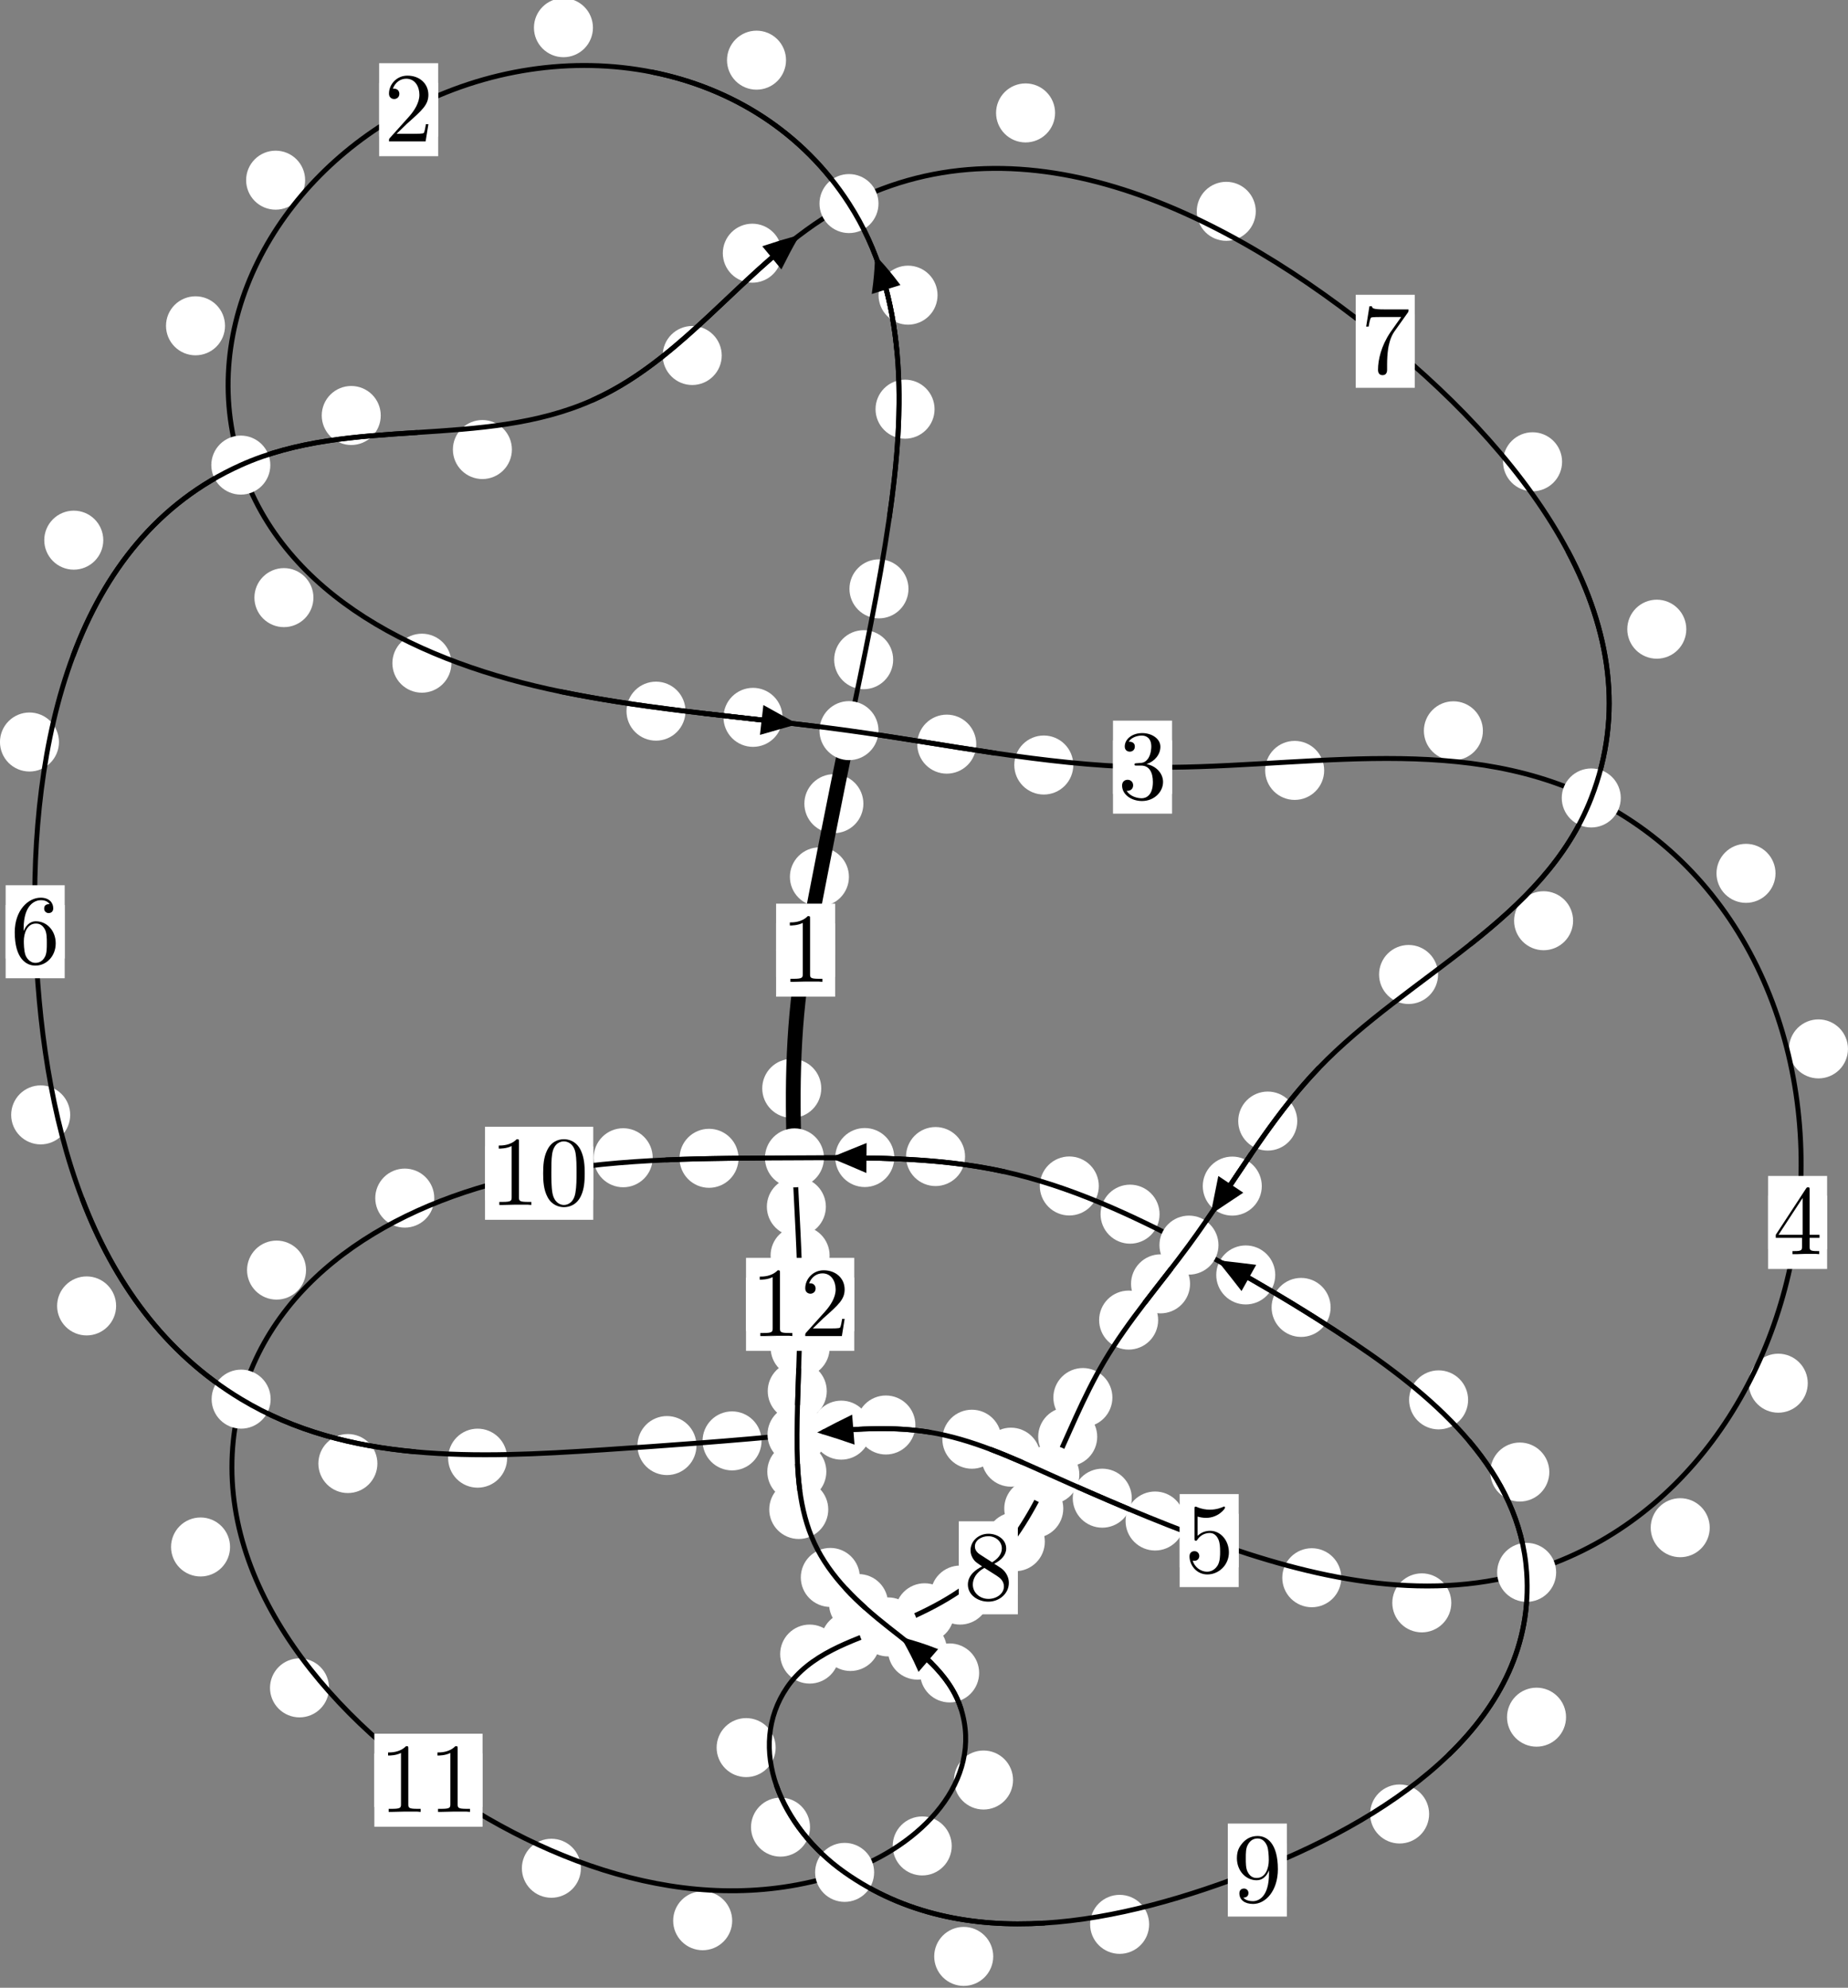 <?xml version="1.0"?>
<!-- Created by MetaPost 1.999 on 2021.07.05:2355 -->
<svg version="1.1" xmlns="http://www.w3.org/2000/svg" xmlns:xlink="http://www.w3.org/1999/xlink" width="187.197" height="201.322" viewBox="0 0 187.197 201.322">
<rect x="0" y="0" width="187.197" height="201.322" fill="#808080" stroke="none"/>
<!-- Original BoundingBox: -86.003067 -127.138702 101.194336 74.183426 -->
  <defs>
    <g transform="scale(0.01,0.01)" id="GLYPHcmr10_48">
      <path style="fill-rule: evenodd;" d="M460 -320C460 -400,455 -480,420 -554C374 -650,292 -666,250 -666C190 -666,117 -640,76 -547C44 -478,39 -400,39 -320C39 -245,43 -155,84 -79C127 2,200 22,249 22C303 22,379 1,423 -94C455 -163,460 -241,460 -320M249 -0C210 -0,151 -25,133 -121C122 -181,122 -273,122 -332C122 -396,122 -462,130 -516C149 -635,224 -644,249 -644C282 -644,348 -626,367 -527C377 -471,377 -395,377 -332C377 -257,377 -189,366 -125C351 -30,294 -0,249 -0"></path>
    </g>
    <g transform="scale(0.01,0.01)" id="GLYPHcmr10_49">
      <path style="fill-rule: evenodd;" d="M294 -640C294 -664,294 -666,271 -666C209 -602,121 -602,89 -602L89 -571C109 -571,168 -571,220 -597L220 -79C220 -43,217 -31,127 -31L95 -31L95 -0L257 -0L130 -3L217 -3L257 -3L297 -3L384 -3L419 -0L419 -31L387 -31C297 -31,294 -42,294 -79"></path>
    </g>
    <g transform="scale(0.01,0.01)" id="GLYPHcmr10_50">
      <path style="fill-rule: evenodd;" d="M127 -77L233 -180C389 -318,449 -372,449 -472C449 -586,359 -666,237 -666C124 -666,50 -574,50 -485C50 -429,100 -429,103 -429C120 -429,155 -441,155 -482C155 -508,137 -534,102 -534C94 -534,92 -534,89 -533C112 -598,166 -635,224 -635C315 -635,358 -554,358 -472C358 -392,308 -313,253 -251L61 -37C50 -26,50 -24,50 -0L421 -0L449 -174L424 -174C419 -144,412 -100,402 -85C395 -77,329 -77,307 -77"></path>
    </g>
    <g transform="scale(0.01,0.01)" id="GLYPHcmr10_51">
      <path style="fill-rule: evenodd;" d="M290 -352C372 -379,430 -449,430 -528C430 -610,342 -666,246 -666C145 -666,69 -606,69 -530C69 -497,91 -478,120 -478C151 -478,171 -500,171 -529C171 -579,124 -579,109 -579C140 -628,206 -641,242 -641C283 -641,338 -619,338 -529C338 -517,336 -459,310 -415C280 -367,246 -364,221 -363C213 -362,189 -360,182 -360C174 -359,167 -358,167 -348C167 -337,174 -337,191 -337L235 -337C317 -337,354 -269,354 -171C354 -35,285 -6,241 -6C198 -6,123 -23,88 -82C123 -77,154 -99,154 -137C154 -173,127 -193,98 -193C74 -193,42 -179,42 -135C42 -44,135 22,244 22C366 22,457 -69,457 -171C457 -253,394 -331,290 -352"></path>
    </g>
    <g transform="scale(0.01,0.01)" id="GLYPHcmr10_52">
      <path style="fill-rule: evenodd;" d="M294 -165L294 -78C294 -42,292 -31,218 -31L197 -31L197 -0L332 -0L238 -3L290 -3L332 -3L374 -3L427 -3L468 -0L468 -31L447 -31C373 -31,371 -42,371 -78L371 -165L471 -165L471 -196L371 -196L371 -651C371 -671,371 -677,355 -677C346 -677,343 -677,335 -665L28 -196L28 -165M300 -196L56 -196L300 -569"></path>
    </g>
    <g transform="scale(0.01,0.01)" id="GLYPHcmr10_53">
      <path style="fill-rule: evenodd;" d="M449 -201C449 -320,367 -420,259 -420C211 -420,168 -404,132 -369L132 -564C152 -558,185 -551,217 -551C340 -551,410 -642,410 -655C410 -661,407 -666,400 -666C399 -666,397 -666,392 -663C372 -654,323 -634,256 -634C216 -634,170 -641,123 -662C115 -665,113 -665,111 -665C101 -665,101 -657,101 -641L101 -345C101 -327,101 -319,115 -319C122 -319,124 -322,128 -328C139 -344,176 -398,257 -398C309 -398,334 -352,342 -334C358 -297,360 -258,360 -208C360 -173,360 -113,336 -71C312 -32,275 -6,229 -6C156 -6,99 -59,82 -118C85 -117,88 -116,99 -116C132 -116,149 -141,149 -165C149 -189,132 -214,99 -214C85 -214,50 -207,50 -161C50 -75,119 22,231 22C347 22,449 -74,449 -201"></path>
    </g>
    <g transform="scale(0.01,0.01)" id="GLYPHcmr10_54">
      <path style="fill-rule: evenodd;" d="M132 -328L132 -352C132 -605,256 -641,307 -641C331 -641,373 -635,395 -601C380 -601,340 -601,340 -556C340 -525,364 -510,386 -510C402 -510,432 -519,432 -558C432 -618,388 -666,305 -666C177 -666,42 -537,42 -316C42 -49,158 22,251 22C362 22,457 -72,457 -204C457 -331,368 -427,257 -427C189 -427,152 -376,132 -328M251 -6C188 -6,158 -66,152 -81C134 -128,134 -208,134 -226C134 -304,166 -404,256 -404C272 -404,318 -404,349 -342C367 -305,367 -254,367 -205C367 -157,367 -107,350 -71C320 -11,274 -6,251 -6"></path>
    </g>
    <g transform="scale(0.01,0.01)" id="GLYPHcmr10_55">
      <path style="fill-rule: evenodd;" d="M476 -609C485 -621,485 -623,485 -644L242 -644C120 -644,118 -657,114 -676L89 -676L56 -470L81 -470C84 -486,93 -549,106 -561C113 -567,191 -567,204 -567L411 -567C400 -551,321 -442,299 -409C209 -274,176 -135,176 -33C176 -23,176 22,222 22C268 22,268 -23,268 -33L268 -84C268 -139,271 -194,279 -248C283 -271,297 -357,341 -419"></path>
    </g>
    <g transform="scale(0.01,0.01)" id="GLYPHcmr10_56">
      <path style="fill-rule: evenodd;" d="M163 -457C117 -487,113 -521,113 -538C113 -599,178 -641,249 -641C322 -641,386 -589,386 -517C386 -460,347 -412,287 -377M309 -362C381 -399,430 -451,430 -517C430 -609,341 -666,250 -666C150 -666,69 -592,69 -499C69 -481,71 -436,113 -389C124 -377,161 -352,186 -335C128 -306,42 -250,42 -151C42 -45,144 22,249 22C362 22,457 -61,457 -168C457 -204,446 -249,408 -291C389 -312,373 -322,309 -362M209 -320L332 -242C360 -223,407 -193,407 -132C407 -58,332 -6,250 -6C164 -6,92 -68,92 -151C92 -209,124 -273,209 -320"></path>
    </g>
    <g transform="scale(0.01,0.01)" id="GLYPHcmr10_57">
      <path style="fill-rule: evenodd;" d="M367 -318L367 -286C367 -52,263 -6,205 -6C188 -6,134 -8,107 -42C151 -42,159 -71,159 -88C159 -119,135 -134,113 -134C97 -134,67 -125,67 -86C67 -19,121 22,206 22C335 22,457 -114,457 -329C457 -598,342 -666,253 -666C198 -666,149 -648,106 -603C65 -558,42 -516,42 -441C42 -316,130 -218,242 -218C303 -218,344 -260,367 -318M243 -241C227 -241,181 -241,150 -304C132 -341,132 -391,132 -440C132 -494,132 -541,153 -578C180 -628,218 -641,253 -641C299 -641,332 -607,349 -562C361 -530,365 -467,365 -421C365 -338,331 -241,243 -241"></path>
    </g>
  </defs>
  <path d="M85.994 88.81C85.994 88.018,85.679 87.257,85.118 86.697C84.558 86.136,83.798 85.822,83.005 85.822C82.212 85.822,81.452 86.136,80.892 86.697C80.331 87.257,80.016 88.018,80.016 88.81C80.016 89.603,80.331 90.363,80.892 90.924C81.452 91.484,82.212 91.799,83.005 91.799C83.798 91.799,84.558 91.484,85.118 90.924C85.679 90.363,85.994 89.603,85.994 88.81Z" style="fill: rgb(100%,100%,100%);stroke: none;"></path>
  <path d="M84.596 96.235C84.596 95.442,84.282 94.682,83.721 94.122C83.161 93.561,82.4 93.246,81.608 93.246C80.815 93.246,80.055 93.561,79.494 94.122C78.934 94.682,78.619 95.442,78.619 96.235C78.619 97.028,78.934 97.788,79.494 98.348C80.055 98.909,80.815 99.224,81.608 99.224C82.4 99.224,83.161 98.909,83.721 98.348C84.282 97.788,84.596 97.028,84.596 96.235Z" style="fill: rgb(100%,100%,100%);stroke: none;"></path>
  <path d="M90.475 66.816C90.475 66.023,90.16 65.263,89.6 64.702C89.039 64.142,88.279 63.827,87.487 63.827C86.694 63.827,85.934 64.142,85.373 64.702C84.813 65.263,84.498 66.023,84.498 66.816C84.498 67.608,84.813 68.369,85.373 68.929C85.934 69.49,86.694 69.805,87.487 69.805C88.279 69.805,89.039 69.49,89.6 68.929C90.16 68.369,90.475 67.608,90.475 66.816Z" style="fill: rgb(100%,100%,100%);stroke: none;"></path>
  <path d="M87.458 81.398C87.458 80.606,87.143 79.845,86.582 79.285C86.022 78.725,85.262 78.41,84.469 78.41C83.676 78.41,82.916 78.725,82.356 79.285C81.795 79.845,81.48 80.606,81.48 81.398C81.48 82.191,81.795 82.951,82.356 83.512C82.916 84.072,83.676 84.387,84.469 84.387C85.262 84.387,86.022 84.072,86.582 83.512C87.143 82.951,87.458 82.191,87.458 81.398Z" style="fill: rgb(100%,100%,100%);stroke: none;"></path>
  <path d="M94.668 41.443C94.668 40.65,94.353 39.89,93.792 39.33C93.232 38.769,92.472 38.454,91.679 38.454C90.886 38.454,90.126 38.769,89.566 39.33C89.005 39.89,88.69 40.65,88.69 41.443C88.69 42.236,89.005 42.996,89.566 43.556C90.126 44.117,90.886 44.432,91.679 44.432C92.472 44.432,93.232 44.117,93.792 43.556C94.353 42.996,94.668 42.236,94.668 41.443Z" style="fill: rgb(100%,100%,100%);stroke: none;"></path>
  <path d="M92.026 59.64C92.026 58.848,91.711 58.087,91.15 57.527C90.59 56.966,89.83 56.651,89.037 56.651C88.244 56.651,87.484 56.966,86.924 57.527C86.363 58.087,86.048 58.848,86.048 59.64C86.048 60.433,86.363 61.193,86.924 61.754C87.484 62.314,88.244 62.629,89.037 62.629C89.83 62.629,90.59 62.314,91.15 61.754C91.711 61.193,92.026 60.433,92.026 59.64Z" style="fill: rgb(100%,100%,100%);stroke: none;"></path>
  <path d="M79.622 6.095C79.622 5.302,79.307 4.542,78.746 3.981C78.186 3.421,77.426 3.106,76.633 3.106C75.84 3.106,75.08 3.421,74.52 3.981C73.959 4.542,73.644 5.302,73.644 6.095C73.644 6.887,73.959 7.648,74.52 8.208C75.08 8.769,75.84 9.083,76.633 9.083C77.426 9.083,78.186 8.769,78.746 8.208C79.307 7.648,79.622 6.887,79.622 6.095Z" style="fill: rgb(100%,100%,100%);stroke: none;"></path>
  <path d="M94.971 29.895C94.971 29.102,94.656 28.342,94.096 27.782C93.535 27.221,92.775 26.906,91.982 26.906C91.19 26.906,90.43 27.221,89.869 27.782C89.309 28.342,88.994 29.102,88.994 29.895C88.994 30.688,89.309 31.448,89.869 32.008C90.43 32.569,91.19 32.884,91.982 32.884C92.775 32.884,93.535 32.569,94.096 32.008C94.656 31.448,94.971 30.688,94.971 29.895Z" style="fill: rgb(100%,100%,100%);stroke: none;"></path>
  <path d="M30.909 18.248C30.909 17.456,30.594 16.695,30.034 16.135C29.473 15.574,28.713 15.26,27.92 15.26C27.128 15.26,26.367 15.574,25.807 16.135C25.246 16.695,24.932 17.456,24.932 18.248C24.932 19.041,25.246 19.801,25.807 20.362C26.367 20.922,27.128 21.237,27.92 21.237C28.713 21.237,29.473 20.922,30.034 20.362C30.594 19.801,30.909 19.041,30.909 18.248Z" style="fill: rgb(100%,100%,100%);stroke: none;"></path>
  <path d="M60.064 2.805C60.064 2.013,59.749 1.252,59.189 0.692C58.628 0.132,57.868 -0.183,57.076 -0.183C56.283 -0.183,55.523 0.132,54.962 0.692C54.402 1.252,54.087 2.013,54.087 2.805C54.087 3.598,54.402 4.358,54.962 4.919C55.523 5.479,56.283 5.794,57.076 5.794C57.868 5.794,58.628 5.479,59.189 4.919C59.749 4.358,60.064 3.598,60.064 2.805Z" style="fill: rgb(100%,100%,100%);stroke: none;"></path>
  <path d="M31.749 60.529C31.749 59.736,31.434 58.976,30.874 58.416C30.313 57.855,29.553 57.54,28.761 57.54C27.968 57.54,27.208 57.855,26.647 58.416C26.087 58.976,25.772 59.736,25.772 60.529C25.772 61.322,26.087 62.082,26.647 62.642C27.208 63.203,27.968 63.518,28.761 63.518C29.553 63.518,30.313 63.203,30.874 62.642C31.434 62.082,31.749 61.322,31.749 60.529Z" style="fill: rgb(100%,100%,100%);stroke: none;"></path>
  <path d="M22.794 32.999C22.794 32.206,22.479 31.446,21.919 30.885C21.358 30.325,20.598 30.01,19.805 30.01C19.012 30.01,18.252 30.325,17.692 30.885C17.131 31.446,16.816 32.206,16.816 32.999C16.816 33.791,17.131 34.552,17.692 35.112C18.252 35.672,19.012 35.987,19.805 35.987C20.598 35.987,21.358 35.672,21.919 35.112C22.479 34.552,22.794 33.791,22.794 32.999Z" style="fill: rgb(100%,100%,100%);stroke: none;"></path>
  <path d="M69.439 72.027C69.439 71.235,69.124 70.474,68.564 69.914C68.003 69.353,67.243 69.039,66.45 69.039C65.658 69.039,64.897 69.353,64.337 69.914C63.776 70.474,63.462 71.235,63.462 72.027C63.462 72.82,63.776 73.58,64.337 74.141C64.897 74.701,65.658 75.016,66.45 75.016C67.243 75.016,68.003 74.701,68.564 74.141C69.124 73.58,69.439 72.82,69.439 72.027Z" style="fill: rgb(100%,100%,100%);stroke: none;"></path>
  <path d="M45.726 67.169C45.726 66.377,45.411 65.617,44.85 65.056C44.29 64.496,43.53 64.181,42.737 64.181C41.944 64.181,41.184 64.496,40.624 65.056C40.063 65.617,39.748 66.377,39.748 67.169C39.748 67.962,40.063 68.722,40.624 69.283C41.184 69.843,41.944 70.158,42.737 70.158C43.53 70.158,44.29 69.843,44.85 69.283C45.411 68.722,45.726 67.962,45.726 67.169Z" style="fill: rgb(100%,100%,100%);stroke: none;"></path>
  <path d="M98.893 75.369C98.893 74.577,98.578 73.816,98.017 73.256C97.457 72.696,96.697 72.381,95.904 72.381C95.111 72.381,94.351 72.696,93.791 73.256C93.23 73.816,92.915 74.577,92.915 75.369C92.915 76.162,93.23 76.922,93.791 77.483C94.351 78.043,95.111 78.358,95.904 78.358C96.697 78.358,97.457 78.043,98.017 77.483C98.578 76.922,98.893 76.162,98.893 75.369Z" style="fill: rgb(100%,100%,100%);stroke: none;"></path>
  <path d="M79.266 72.656C79.266 71.863,78.951 71.103,78.39 70.542C77.83 69.982,77.07 69.667,76.277 69.667C75.484 69.667,74.724 69.982,74.164 70.542C73.603 71.103,73.288 71.863,73.288 72.656C73.288 73.448,73.603 74.209,74.164 74.769C74.724 75.33,75.484 75.644,76.277 75.644C77.07 75.644,77.83 75.33,78.39 74.769C78.951 74.209,79.266 73.448,79.266 72.656Z" style="fill: rgb(100%,100%,100%);stroke: none;"></path>
  <path d="M134.135 78.029C134.135 77.236,133.82 76.476,133.259 75.915C132.699 75.355,131.939 75.04,131.146 75.04C130.353 75.04,129.593 75.355,129.033 75.915C128.472 76.476,128.157 77.236,128.157 78.029C128.157 78.821,128.472 79.581,129.033 80.142C129.593 80.702,130.353 81.017,131.146 81.017C131.939 81.017,132.699 80.702,133.259 80.142C133.82 79.581,134.135 78.821,134.135 78.029Z" style="fill: rgb(100%,100%,100%);stroke: none;"></path>
  <path d="M108.722 77.484C108.722 76.692,108.407 75.931,107.846 75.371C107.286 74.81,106.525 74.495,105.733 74.495C104.94 74.495,104.18 74.81,103.619 75.371C103.059 75.931,102.744 76.692,102.744 77.484C102.744 78.277,103.059 79.037,103.619 79.598C104.18 80.158,104.94 80.473,105.733 80.473C106.525 80.473,107.286 80.158,107.846 79.598C108.407 79.037,108.722 78.277,108.722 77.484Z" style="fill: rgb(100%,100%,100%);stroke: none;"></path>
  <path d="M179.854 88.454C179.854 87.662,179.539 86.902,178.978 86.341C178.418 85.781,177.658 85.466,176.865 85.466C176.072 85.466,175.312 85.781,174.752 86.341C174.191 86.902,173.876 87.662,173.876 88.454C173.876 89.247,174.191 90.007,174.752 90.568C175.312 91.128,176.072 91.443,176.865 91.443C177.658 91.443,178.418 91.128,178.978 90.568C179.539 90.007,179.854 89.247,179.854 88.454Z" style="fill: rgb(100%,100%,100%);stroke: none;"></path>
  <path d="M150.213 74.017C150.213 73.224,149.898 72.464,149.337 71.903C148.777 71.343,148.017 71.028,147.224 71.028C146.431 71.028,145.671 71.343,145.111 71.903C144.55 72.464,144.235 73.224,144.235 74.017C144.235 74.809,144.55 75.569,145.111 76.13C145.671 76.69,146.431 77.005,147.224 77.005C148.017 77.005,148.777 76.69,149.337 76.13C149.898 75.569,150.213 74.809,150.213 74.017Z" style="fill: rgb(100%,100%,100%);stroke: none;"></path>
  <path d="M183.121 140.093C183.121 139.301,182.806 138.541,182.245 137.98C181.685 137.42,180.925 137.105,180.132 137.105C179.339 137.105,178.579 137.42,178.019 137.98C177.458 138.541,177.143 139.301,177.143 140.093C177.143 140.886,177.458 141.646,178.019 142.207C178.579 142.767,179.339 143.082,180.132 143.082C180.925 143.082,181.685 142.767,182.245 142.207C182.806 141.646,183.121 140.886,183.121 140.093Z" style="fill: rgb(100%,100%,100%);stroke: none;"></path>
  <path d="M187.194 106.235C187.194 105.442,186.879 104.682,186.319 104.121C185.758 103.561,184.998 103.246,184.206 103.246C183.413 103.246,182.653 103.561,182.092 104.121C181.532 104.682,181.217 105.442,181.217 106.235C181.217 107.027,181.532 107.788,182.092 108.348C182.653 108.908,183.413 109.223,184.206 109.223C184.998 109.223,185.758 108.908,186.319 108.348C186.879 107.788,187.194 107.027,187.194 106.235Z" style="fill: rgb(100%,100%,100%);stroke: none;"></path>
  <path d="M147.014 162.342C147.014 161.549,146.699 160.789,146.139 160.229C145.578 159.668,144.818 159.353,144.025 159.353C143.232 159.353,142.472 159.668,141.912 160.229C141.351 160.789,141.036 161.549,141.036 162.342C141.036 163.135,141.351 163.895,141.912 164.455C142.472 165.016,143.232 165.331,144.025 165.331C144.818 165.331,145.578 165.016,146.139 164.455C146.699 163.895,147.014 163.135,147.014 162.342Z" style="fill: rgb(100%,100%,100%);stroke: none;"></path>
  <path d="M173.19 154.73C173.19 153.937,172.875 153.177,172.314 152.616C171.754 152.056,170.994 151.741,170.201 151.741C169.408 151.741,168.648 152.056,168.088 152.616C167.527 153.177,167.212 153.937,167.212 154.73C167.212 155.522,167.527 156.282,168.088 156.843C168.648 157.403,169.408 157.718,170.201 157.718C170.994 157.718,171.754 157.403,172.314 156.843C172.875 156.282,173.19 155.522,173.19 154.73Z" style="fill: rgb(100%,100%,100%);stroke: none;"></path>
  <path d="M119.995 154.051C119.995 153.259,119.68 152.499,119.12 151.938C118.559 151.378,117.799 151.063,117.006 151.063C116.214 151.063,115.454 151.378,114.893 151.938C114.333 152.499,114.018 153.259,114.018 154.051C114.018 154.844,114.333 155.604,114.893 156.165C115.454 156.725,116.214 157.04,117.006 157.04C117.799 157.04,118.559 156.725,119.12 156.165C119.68 155.604,119.995 154.844,119.995 154.051Z" style="fill: rgb(100%,100%,100%);stroke: none;"></path>
  <path d="M135.869 159.797C135.869 159.004,135.554 158.244,134.994 157.683C134.433 157.123,133.673 156.808,132.881 156.808C132.088 156.808,131.328 157.123,130.767 157.683C130.207 158.244,129.892 159.004,129.892 159.797C129.892 160.589,130.207 161.349,130.767 161.91C131.328 162.47,132.088 162.785,132.881 162.785C133.673 162.785,134.433 162.47,134.994 161.91C135.554 161.349,135.869 160.589,135.869 159.797Z" style="fill: rgb(100%,100%,100%);stroke: none;"></path>
  <path d="M105.394 147.587C105.394 146.794,105.079 146.034,104.519 145.474C103.958 144.913,103.198 144.598,102.406 144.598C101.613 144.598,100.853 144.913,100.292 145.474C99.732 146.034,99.417 146.794,99.417 147.587C99.417 148.38,99.732 149.14,100.292 149.7C100.853 150.261,101.613 150.576,102.406 150.576C103.198 150.576,103.958 150.261,104.519 149.7C105.079 149.14,105.394 148.38,105.394 147.587Z" style="fill: rgb(100%,100%,100%);stroke: none;"></path>
  <path d="M114.645 151.74C114.645 150.947,114.33 150.187,113.77 149.626C113.209 149.066,112.449 148.751,111.656 148.751C110.864 148.751,110.103 149.066,109.543 149.626C108.983 150.187,108.668 150.947,108.668 151.74C108.668 152.532,108.983 153.292,109.543 153.853C110.103 154.413,110.864 154.728,111.656 154.728C112.449 154.728,113.209 154.413,113.77 153.853C114.33 153.292,114.645 152.532,114.645 151.74Z" style="fill: rgb(100%,100%,100%);stroke: none;"></path>
  <path d="M92.726 144.327C92.726 143.535,92.411 142.775,91.85 142.214C91.29 141.654,90.53 141.339,89.737 141.339C88.944 141.339,88.184 141.654,87.624 142.214C87.063 142.775,86.748 143.535,86.748 144.327C86.748 145.12,87.063 145.88,87.624 146.441C88.184 147.001,88.944 147.316,89.737 147.316C90.53 147.316,91.29 147.001,91.85 146.441C92.411 145.88,92.726 145.12,92.726 144.327Z" style="fill: rgb(100%,100%,100%);stroke: none;"></path>
  <path d="M101.437 145.768C101.437 144.975,101.122 144.215,100.561 143.654C100.001 143.094,99.24 142.779,98.448 142.779C97.655 142.779,96.895 143.094,96.334 143.654C95.774 144.215,95.459 144.975,95.459 145.768C95.459 146.56,95.774 147.32,96.334 147.881C96.895 148.441,97.655 148.756,98.448 148.756C99.24 148.756,100.001 148.441,100.561 147.881C101.122 147.32,101.437 146.56,101.437 145.768Z" style="fill: rgb(100%,100%,100%);stroke: none;"></path>
  <path d="M77.145 145.938C77.145 145.145,76.83 144.385,76.27 143.824C75.709 143.264,74.949 142.949,74.156 142.949C73.364 142.949,72.603 143.264,72.043 143.824C71.483 144.385,71.168 145.145,71.168 145.938C71.168 146.73,71.483 147.491,72.043 148.051C72.603 148.612,73.364 148.926,74.156 148.926C74.949 148.926,75.709 148.612,76.27 148.051C76.83 147.491,77.145 146.73,77.145 145.938Z" style="fill: rgb(100%,100%,100%);stroke: none;"></path>
  <path d="M88.206 144.848C88.206 144.055,87.891 143.295,87.33 142.735C86.77 142.174,86.01 141.859,85.217 141.859C84.424 141.859,83.664 142.174,83.104 142.735C82.543 143.295,82.228 144.055,82.228 144.848C82.228 145.641,82.543 146.401,83.104 146.961C83.664 147.522,84.424 147.837,85.217 147.837C86.01 147.837,86.77 147.522,87.33 146.961C87.891 146.401,88.206 145.641,88.206 144.848Z" style="fill: rgb(100%,100%,100%);stroke: none;"></path>
  <path d="M51.371 147.687C51.371 146.894,51.056 146.134,50.496 145.574C49.935 145.013,49.175 144.698,48.382 144.698C47.59 144.698,46.83 145.013,46.269 145.574C45.709 146.134,45.394 146.894,45.394 147.687C45.394 148.48,45.709 149.24,46.269 149.8C46.83 150.361,47.59 150.676,48.382 150.676C49.175 150.676,49.935 150.361,50.496 149.8C51.056 149.24,51.371 148.48,51.371 147.687Z" style="fill: rgb(100%,100%,100%);stroke: none;"></path>
  <path d="M70.55 146.411C70.55 145.618,70.235 144.858,69.675 144.297C69.114 143.737,68.354 143.422,67.561 143.422C66.769 143.422,66.009 143.737,65.448 144.297C64.888 144.858,64.573 145.618,64.573 146.411C64.573 147.203,64.888 147.964,65.448 148.524C66.009 149.084,66.769 149.399,67.561 149.399C68.354 149.399,69.114 149.084,69.675 148.524C70.235 147.964,70.55 147.203,70.55 146.411Z" style="fill: rgb(100%,100%,100%);stroke: none;"></path>
  <path d="M11.763 132.266C11.763 131.474,11.448 130.713,10.887 130.153C10.327 129.593,9.567 129.278,8.774 129.278C7.981 129.278,7.221 129.593,6.661 130.153C6.1 130.713,5.785 131.474,5.785 132.266C5.785 133.059,6.1 133.819,6.661 134.38C7.221 134.94,7.981 135.255,8.774 135.255C9.567 135.255,10.327 134.94,10.887 134.38C11.448 133.819,11.763 133.059,11.763 132.266Z" style="fill: rgb(100%,100%,100%);stroke: none;"></path>
  <path d="M38.228 148.231C38.228 147.438,37.913 146.678,37.352 146.117C36.792 145.557,36.032 145.242,35.239 145.242C34.446 145.242,33.686 145.557,33.126 146.117C32.565 146.678,32.25 147.438,32.25 148.231C32.25 149.023,32.565 149.784,33.126 150.344C33.686 150.905,34.446 151.219,35.239 151.219C36.032 151.219,36.792 150.905,37.352 150.344C37.913 149.784,38.228 149.023,38.228 148.231Z" style="fill: rgb(100%,100%,100%);stroke: none;"></path>
  <path d="M5.974 75.153C5.974 74.36,5.659 73.6,5.099 73.04C4.539 72.479,3.778 72.164,2.986 72.164C2.193 72.164,1.433 72.479,0.872 73.04C0.312 73.6,-0.003 74.36,-0.003 75.153C-0.003 75.946,0.312 76.706,0.872 77.266C1.433 77.827,2.193 78.142,2.986 78.142C3.778 78.142,4.539 77.827,5.099 77.266C5.659 76.706,5.974 75.946,5.974 75.153Z" style="fill: rgb(100%,100%,100%);stroke: none;"></path>
  <path d="M7.11 112.919C7.11 112.126,6.795 111.366,6.234 110.805C5.674 110.245,4.914 109.93,4.121 109.93C3.328 109.93,2.568 110.245,2.008 110.805C1.447 111.366,1.132 112.126,1.132 112.919C1.132 113.711,1.447 114.471,2.008 115.032C2.568 115.592,3.328 115.907,4.121 115.907C4.914 115.907,5.674 115.592,6.234 115.032C6.795 114.471,7.11 113.711,7.11 112.919Z" style="fill: rgb(100%,100%,100%);stroke: none;"></path>
  <path d="M38.569 42.082C38.569 41.289,38.254 40.529,37.694 39.969C37.133 39.408,36.373 39.093,35.581 39.093C34.788 39.093,34.028 39.408,33.467 39.969C32.907 40.529,32.592 41.289,32.592 42.082C32.592 42.875,32.907 43.635,33.467 44.195C34.028 44.756,34.788 45.071,35.581 45.071C36.373 45.071,37.133 44.756,37.694 44.195C38.254 43.635,38.569 42.875,38.569 42.082Z" style="fill: rgb(100%,100%,100%);stroke: none;"></path>
  <path d="M10.462 54.708C10.462 53.916,10.147 53.155,9.586 52.595C9.026 52.035,8.266 51.72,7.473 51.72C6.68 51.72,5.92 52.035,5.36 52.595C4.799 53.155,4.484 53.916,4.484 54.708C4.484 55.501,4.799 56.261,5.36 56.822C5.92 57.382,6.68 57.697,7.473 57.697C8.266 57.697,9.026 57.382,9.586 56.822C10.147 56.261,10.462 55.501,10.462 54.708Z" style="fill: rgb(100%,100%,100%);stroke: none;"></path>
  <path d="M73.109 36.006C73.109 35.213,72.794 34.453,72.233 33.893C71.673 33.332,70.913 33.017,70.12 33.017C69.327 33.017,68.567 33.332,68.007 33.893C67.446 34.453,67.131 35.213,67.131 36.006C67.131 36.799,67.446 37.559,68.007 38.119C68.567 38.68,69.327 38.995,70.12 38.995C70.913 38.995,71.673 38.68,72.233 38.119C72.794 37.559,73.109 36.799,73.109 36.006Z" style="fill: rgb(100%,100%,100%);stroke: none;"></path>
  <path d="M51.854 45.53C51.854 44.737,51.539 43.977,50.979 43.417C50.418 42.856,49.658 42.541,48.865 42.541C48.073 42.541,47.313 42.856,46.752 43.417C46.192 43.977,45.877 44.737,45.877 45.53C45.877 46.323,46.192 47.083,46.752 47.643C47.313 48.204,48.073 48.519,48.865 48.519C49.658 48.519,50.418 48.204,50.979 47.643C51.539 47.083,51.854 46.323,51.854 45.53Z" style="fill: rgb(100%,100%,100%);stroke: none;"></path>
  <path d="M106.877 11.437C106.877 10.645,106.562 9.884,106.001 9.324C105.441 8.763,104.681 8.448,103.888 8.448C103.095 8.448,102.335 8.763,101.775 9.324C101.214 9.884,100.899 10.645,100.899 11.437C100.899 12.23,101.214 12.99,101.775 13.551C102.335 14.111,103.095 14.426,103.888 14.426C104.681 14.426,105.441 14.111,106.001 13.551C106.562 12.99,106.877 12.23,106.877 11.437Z" style="fill: rgb(100%,100%,100%);stroke: none;"></path>
  <path d="M79.197 25.645C79.197 24.852,78.882 24.092,78.321 23.531C77.761 22.971,77.001 22.656,76.208 22.656C75.415 22.656,74.655 22.971,74.095 23.531C73.534 24.092,73.219 24.852,73.219 25.645C73.219 26.437,73.534 27.197,74.095 27.758C74.655 28.318,75.415 28.633,76.208 28.633C77.001 28.633,77.761 28.318,78.321 27.758C78.882 27.197,79.197 26.437,79.197 25.645Z" style="fill: rgb(100%,100%,100%);stroke: none;"></path>
  <path d="M158.234 46.77C158.234 45.977,157.919 45.217,157.358 44.657C156.798 44.096,156.038 43.781,155.245 43.781C154.452 43.781,153.692 44.096,153.132 44.657C152.571 45.217,152.256 45.977,152.256 46.77C152.256 47.563,152.571 48.323,153.132 48.883C153.692 49.444,154.452 49.759,155.245 49.759C156.038 49.759,156.798 49.444,157.358 48.883C157.919 48.323,158.234 47.563,158.234 46.77Z" style="fill: rgb(100%,100%,100%);stroke: none;"></path>
  <path d="M127.206 21.404C127.206 20.611,126.891 19.851,126.331 19.29C125.77 18.73,125.01 18.415,124.217 18.415C123.425 18.415,122.665 18.73,122.104 19.29C121.544 19.851,121.229 20.611,121.229 21.404C121.229 22.196,121.544 22.956,122.104 23.517C122.665 24.077,123.425 24.392,124.217 24.392C125.01 24.392,125.77 24.077,126.331 23.517C126.891 22.956,127.206 22.196,127.206 21.404Z" style="fill: rgb(100%,100%,100%);stroke: none;"></path>
  <path d="M159.35 93.254C159.35 92.461,159.035 91.701,158.475 91.14C157.914 90.58,157.154 90.265,156.361 90.265C155.569 90.265,154.809 90.58,154.248 91.14C153.688 91.701,153.373 92.461,153.373 93.254C153.373 94.046,153.688 94.806,154.248 95.367C154.809 95.927,155.569 96.242,156.361 96.242C157.154 96.242,157.914 95.927,158.475 95.367C159.035 94.806,159.35 94.046,159.35 93.254Z" style="fill: rgb(100%,100%,100%);stroke: none;"></path>
  <path d="M170.817 63.726C170.817 62.934,170.502 62.173,169.941 61.613C169.381 61.053,168.621 60.738,167.828 60.738C167.035 60.738,166.275 61.053,165.715 61.613C165.154 62.173,164.839 62.934,164.839 63.726C164.839 64.519,165.154 65.279,165.715 65.84C166.275 66.4,167.035 66.715,167.828 66.715C168.621 66.715,169.381 66.4,169.941 65.84C170.502 65.279,170.817 64.519,170.817 63.726Z" style="fill: rgb(100%,100%,100%);stroke: none;"></path>
  <path d="M131.407 113.545C131.407 112.752,131.092 111.992,130.531 111.432C129.971 110.871,129.211 110.556,128.418 110.556C127.625 110.556,126.865 110.871,126.305 111.432C125.744 111.992,125.429 112.752,125.429 113.545C125.429 114.338,125.744 115.098,126.305 115.658C126.865 116.219,127.625 116.534,128.418 116.534C129.211 116.534,129.971 116.219,130.531 115.658C131.092 115.098,131.407 114.338,131.407 113.545Z" style="fill: rgb(100%,100%,100%);stroke: none;"></path>
  <path d="M145.673 98.698C145.673 97.905,145.358 97.145,144.798 96.585C144.237 96.024,143.477 95.709,142.685 95.709C141.892 95.709,141.132 96.024,140.571 96.585C140.011 97.145,139.696 97.905,139.696 98.698C139.696 99.491,140.011 100.251,140.571 100.811C141.132 101.372,141.892 101.687,142.685 101.687C143.477 101.687,144.237 101.372,144.798 100.811C145.358 100.251,145.673 99.491,145.673 98.698Z" style="fill: rgb(100%,100%,100%);stroke: none;"></path>
  <path d="M120.549 130.03C120.549 129.237,120.234 128.477,119.673 127.917C119.113 127.356,118.353 127.041,117.56 127.041C116.767 127.041,116.007 127.356,115.447 127.917C114.886 128.477,114.571 129.237,114.571 130.03C114.571 130.823,114.886 131.583,115.447 132.143C116.007 132.704,116.767 133.019,117.56 133.019C118.353 133.019,119.113 132.704,119.673 132.143C120.234 131.583,120.549 130.823,120.549 130.03Z" style="fill: rgb(100%,100%,100%);stroke: none;"></path>
  <path d="M127.816 120.131C127.816 119.338,127.501 118.578,126.94 118.018C126.38 117.457,125.62 117.142,124.827 117.142C124.034 117.142,123.274 117.457,122.714 118.018C122.153 118.578,121.838 119.338,121.838 120.131C121.838 120.924,122.153 121.684,122.714 122.244C123.274 122.805,124.034 123.12,124.827 123.12C125.62 123.12,126.38 122.805,126.94 122.244C127.501 121.684,127.816 120.924,127.816 120.131Z" style="fill: rgb(100%,100%,100%);stroke: none;"></path>
  <path d="M112.682 141.547C112.682 140.755,112.367 139.994,111.807 139.434C111.246 138.873,110.486 138.559,109.693 138.559C108.901 138.559,108.14 138.873,107.58 139.434C107.019 139.994,106.704 140.755,106.704 141.547C106.704 142.34,107.019 143.1,107.58 143.661C108.14 144.221,108.901 144.536,109.693 144.536C110.486 144.536,111.246 144.221,111.807 143.661C112.367 143.1,112.682 142.34,112.682 141.547Z" style="fill: rgb(100%,100%,100%);stroke: none;"></path>
  <path d="M117.316 133.703C117.316 132.91,117.001 132.15,116.441 131.589C115.88 131.029,115.12 130.714,114.327 130.714C113.535 130.714,112.775 131.029,112.214 131.589C111.654 132.15,111.339 132.91,111.339 133.703C111.339 134.495,111.654 135.256,112.214 135.816C112.775 136.376,113.535 136.691,114.327 136.691C115.12 136.691,115.88 136.376,116.441 135.816C117.001 135.256,117.316 134.495,117.316 133.703Z" style="fill: rgb(100%,100%,100%);stroke: none;"></path>
  <path d="M107.707 152.788C107.707 151.996,107.392 151.235,106.831 150.675C106.271 150.114,105.511 149.799,104.718 149.799C103.925 149.799,103.165 150.114,102.605 150.675C102.044 151.235,101.729 151.996,101.729 152.788C101.729 153.581,102.044 154.341,102.605 154.902C103.165 155.462,103.925 155.777,104.718 155.777C105.511 155.777,106.271 155.462,106.831 154.902C107.392 154.341,107.707 153.581,107.707 152.788Z" style="fill: rgb(100%,100%,100%);stroke: none;"></path>
  <path d="M111.144 145.52C111.144 144.727,110.829 143.967,110.269 143.406C109.708 142.846,108.948 142.531,108.155 142.531C107.363 142.531,106.602 142.846,106.042 143.406C105.481 143.967,105.166 144.727,105.166 145.52C105.166 146.312,105.481 147.072,106.042 147.633C106.602 148.193,107.363 148.508,108.155 148.508C108.948 148.508,109.708 148.193,110.269 147.633C110.829 147.072,111.144 146.312,111.144 145.52Z" style="fill: rgb(100%,100%,100%);stroke: none;"></path>
  <path d="M100.248 161.552C100.248 160.76,99.933 159.999,99.373 159.439C98.812 158.878,98.052 158.564,97.259 158.564C96.467 158.564,95.706 158.878,95.146 159.439C94.585 159.999,94.271 160.76,94.271 161.552C94.271 162.345,94.585 163.105,95.146 163.666C95.706 164.226,96.467 164.541,97.259 164.541C98.052 164.541,98.812 164.226,99.373 163.666C99.933 163.105,100.248 162.345,100.248 161.552Z" style="fill: rgb(100%,100%,100%);stroke: none;"></path>
  <path d="M105.837 156.146C105.837 155.354,105.522 154.594,104.961 154.033C104.401 153.473,103.641 153.158,102.848 153.158C102.055 153.158,101.295 153.473,100.735 154.033C100.174 154.594,99.859 155.354,99.859 156.146C99.859 156.939,100.174 157.699,100.735 158.26C101.295 158.82,102.055 159.135,102.848 159.135C103.641 159.135,104.401 158.82,104.961 158.26C105.522 157.699,105.837 156.939,105.837 156.146Z" style="fill: rgb(100%,100%,100%);stroke: none;"></path>
  <path d="M89.139 166.252C89.139 165.459,88.824 164.699,88.264 164.139C87.703 163.578,86.943 163.263,86.15 163.263C85.358 163.263,84.597 163.578,84.037 164.139C83.476 164.699,83.161 165.459,83.161 166.252C83.161 167.045,83.476 167.805,84.037 168.365C84.597 168.926,85.358 169.241,86.15 169.241C86.943 169.241,87.703 168.926,88.264 168.365C88.824 167.805,89.139 167.045,89.139 166.252Z" style="fill: rgb(100%,100%,100%);stroke: none;"></path>
  <path d="M96.649 163.346C96.649 162.554,96.335 161.794,95.774 161.233C95.214 160.673,94.453 160.358,93.661 160.358C92.868 160.358,92.108 160.673,91.547 161.233C90.987 161.794,90.672 162.554,90.672 163.346C90.672 164.139,90.987 164.899,91.547 165.46C92.108 166.02,92.868 166.335,93.661 166.335C94.453 166.335,95.214 166.02,95.774 165.46C96.335 164.899,96.649 164.139,96.649 163.346Z" style="fill: rgb(100%,100%,100%);stroke: none;"></path>
  <path d="M78.571 177.002C78.571 176.209,78.256 175.449,77.695 174.888C77.135 174.328,76.375 174.013,75.582 174.013C74.789 174.013,74.029 174.328,73.469 174.888C72.908 175.449,72.593 176.209,72.593 177.002C72.593 177.794,72.908 178.555,73.469 179.115C74.029 179.675,74.789 179.99,75.582 179.99C76.375 179.99,77.135 179.675,77.695 179.115C78.256 178.555,78.571 177.794,78.571 177.002Z" style="fill: rgb(100%,100%,100%);stroke: none;"></path>
  <path d="M85.007 167.529C85.007 166.737,84.692 165.977,84.131 165.416C83.571 164.856,82.811 164.541,82.018 164.541C81.225 164.541,80.465 164.856,79.905 165.416C79.344 165.977,79.029 166.737,79.029 167.529C79.029 168.322,79.344 169.082,79.905 169.643C80.465 170.203,81.225 170.518,82.018 170.518C82.811 170.518,83.571 170.203,84.131 169.643C84.692 169.082,85.007 168.322,85.007 167.529Z" style="fill: rgb(100%,100%,100%);stroke: none;"></path>
  <path d="M100.61 198.15C100.61 197.357,100.295 196.597,99.735 196.037C99.174 195.476,98.414 195.161,97.622 195.161C96.829 195.161,96.069 195.476,95.508 196.037C94.948 196.597,94.633 197.357,94.633 198.15C94.633 198.943,94.948 199.703,95.508 200.263C96.069 200.824,96.829 201.139,97.622 201.139C98.414 201.139,99.174 200.824,99.735 200.263C100.295 199.703,100.61 198.943,100.61 198.15Z" style="fill: rgb(100%,100%,100%);stroke: none;"></path>
  <path d="M82.053 185.056C82.053 184.264,81.739 183.504,81.178 182.943C80.618 182.383,79.857 182.068,79.065 182.068C78.272 182.068,77.512 182.383,76.951 182.943C76.391 183.504,76.076 184.264,76.076 185.056C76.076 185.849,76.391 186.609,76.951 187.17C77.512 187.73,78.272 188.045,79.065 188.045C79.857 188.045,80.618 187.73,81.178 187.17C81.739 186.609,82.053 185.849,82.053 185.056Z" style="fill: rgb(100%,100%,100%);stroke: none;"></path>
  <path d="M144.766 183.725C144.766 182.932,144.451 182.172,143.89 181.612C143.33 181.051,142.57 180.736,141.777 180.736C140.984 180.736,140.224 181.051,139.664 181.612C139.103 182.172,138.788 182.932,138.788 183.725C138.788 184.518,139.103 185.278,139.664 185.838C140.224 186.399,140.984 186.714,141.777 186.714C142.57 186.714,143.33 186.399,143.89 185.838C144.451 185.278,144.766 184.518,144.766 183.725Z" style="fill: rgb(100%,100%,100%);stroke: none;"></path>
  <path d="M116.404 194.903C116.404 194.11,116.089 193.35,115.529 192.789C114.968 192.229,114.208 191.914,113.416 191.914C112.623 191.914,111.863 192.229,111.302 192.789C110.742 193.35,110.427 194.11,110.427 194.903C110.427 195.695,110.742 196.455,111.302 197.016C111.863 197.576,112.623 197.891,113.416 197.891C114.208 197.891,114.968 197.576,115.529 197.016C116.089 196.455,116.404 195.695,116.404 194.903Z" style="fill: rgb(100%,100%,100%);stroke: none;"></path>
  <path d="M156.941 149.092C156.941 148.299,156.626 147.539,156.066 146.979C155.505 146.418,154.745 146.103,153.952 146.103C153.16 146.103,152.4 146.418,151.839 146.979C151.279 147.539,150.964 148.299,150.964 149.092C150.964 149.885,151.279 150.645,151.839 151.206C152.4 151.766,153.16 152.081,153.952 152.081C154.745 152.081,155.505 151.766,156.066 151.206C156.626 150.645,156.941 149.885,156.941 149.092Z" style="fill: rgb(100%,100%,100%);stroke: none;"></path>
  <path d="M158.635 173.92C158.635 173.127,158.32 172.367,157.759 171.806C157.199 171.246,156.439 170.931,155.646 170.931C154.853 170.931,154.093 171.246,153.533 171.806C152.972 172.367,152.657 173.127,152.657 173.92C152.657 174.712,152.972 175.473,153.533 176.033C154.093 176.593,154.853 176.908,155.646 176.908C156.439 176.908,157.199 176.593,157.759 176.033C158.32 175.473,158.635 174.712,158.635 173.92Z" style="fill: rgb(100%,100%,100%);stroke: none;"></path>
  <path d="M134.787 132.419C134.787 131.626,134.472 130.866,133.911 130.305C133.351 129.745,132.591 129.43,131.798 129.43C131.005 129.43,130.245 129.745,129.685 130.305C129.124 130.866,128.809 131.626,128.809 132.419C128.809 133.211,129.124 133.972,129.685 134.532C130.245 135.092,131.005 135.407,131.798 135.407C132.591 135.407,133.351 135.092,133.911 134.532C134.472 133.972,134.787 133.211,134.787 132.419Z" style="fill: rgb(100%,100%,100%);stroke: none;"></path>
  <path d="M148.715 141.782C148.715 140.989,148.4 140.229,147.84 139.669C147.279 139.108,146.519 138.793,145.726 138.793C144.934 138.793,144.174 139.108,143.613 139.669C143.053 140.229,142.738 140.989,142.738 141.782C142.738 142.575,143.053 143.335,143.613 143.895C144.174 144.456,144.934 144.771,145.726 144.771C146.519 144.771,147.279 144.456,147.84 143.895C148.4 143.335,148.715 142.575,148.715 141.782Z" style="fill: rgb(100%,100%,100%);stroke: none;"></path>
  <path d="M117.461 122.974C117.461 122.181,117.146 121.421,116.585 120.861C116.025 120.3,115.264 119.985,114.472 119.985C113.679 119.985,112.919 120.3,112.358 120.861C111.798 121.421,111.483 122.181,111.483 122.974C111.483 123.767,111.798 124.527,112.358 125.087C112.919 125.648,113.679 125.963,114.472 125.963C115.264 125.963,116.025 125.648,116.585 125.087C117.146 124.527,117.461 123.767,117.461 122.974Z" style="fill: rgb(100%,100%,100%);stroke: none;"></path>
  <path d="M129.179 129.129C129.179 128.336,128.864 127.576,128.304 127.016C127.743 126.455,126.983 126.14,126.19 126.14C125.398 126.14,124.638 126.455,124.077 127.016C123.517 127.576,123.202 128.336,123.202 129.129C123.202 129.922,123.517 130.682,124.077 131.242C124.638 131.803,125.398 132.118,126.19 132.118C126.983 132.118,127.743 131.803,128.304 131.242C128.864 130.682,129.179 129.922,129.179 129.129Z" style="fill: rgb(100%,100%,100%);stroke: none;"></path>
  <path d="M97.757 117.138C97.757 116.345,97.442 115.585,96.882 115.025C96.321 114.464,95.561 114.149,94.768 114.149C93.976 114.149,93.216 114.464,92.655 115.025C92.095 115.585,91.78 116.345,91.78 117.138C91.78 117.931,92.095 118.691,92.655 119.251C93.216 119.812,93.976 120.127,94.768 120.127C95.561 120.127,96.321 119.812,96.882 119.251C97.442 118.691,97.757 117.931,97.757 117.138Z" style="fill: rgb(100%,100%,100%);stroke: none;"></path>
  <path d="M111.306 120.118C111.306 119.326,110.991 118.566,110.431 118.005C109.87 117.445,109.11 117.13,108.317 117.13C107.525 117.13,106.764 117.445,106.204 118.005C105.643 118.566,105.329 119.326,105.329 120.118C105.329 120.911,105.643 121.671,106.204 122.232C106.764 122.792,107.525 123.107,108.317 123.107C109.11 123.107,109.87 122.792,110.431 122.232C110.991 121.671,111.306 120.911,111.306 120.118Z" style="fill: rgb(100%,100%,100%);stroke: none;"></path>
  <path d="M74.811 117.316C74.811 116.523,74.496 115.763,73.936 115.202C73.376 114.642,72.615 114.327,71.823 114.327C71.03 114.327,70.27 114.642,69.709 115.202C69.149 115.763,68.834 116.523,68.834 117.316C68.834 118.108,69.149 118.868,69.709 119.429C70.27 119.989,71.03 120.304,71.823 120.304C72.615 120.304,73.376 119.989,73.936 119.429C74.496 118.868,74.811 118.108,74.811 117.316Z" style="fill: rgb(100%,100%,100%);stroke: none;"></path>
  <path d="M90.586 117.238C90.586 116.445,90.271 115.685,89.711 115.124C89.15 114.564,88.39 114.249,87.597 114.249C86.805 114.249,86.045 114.564,85.484 115.124C84.924 115.685,84.609 116.445,84.609 117.238C84.609 118.03,84.924 118.79,85.484 119.351C86.045 119.911,86.805 120.226,87.597 120.226C88.39 120.226,89.15 119.911,89.711 119.351C90.271 118.79,90.586 118.03,90.586 117.238Z" style="fill: rgb(100%,100%,100%);stroke: none;"></path>
  <path d="M43.991 121.347C43.991 120.554,43.676 119.794,43.115 119.233C42.555 118.673,41.795 118.358,41.002 118.358C40.209 118.358,39.449 118.673,38.889 119.233C38.328 119.794,38.013 120.554,38.013 121.347C38.013 122.139,38.328 122.9,38.889 123.46C39.449 124.021,40.209 124.336,41.002 124.336C41.795 124.336,42.555 124.021,43.115 123.46C43.676 122.9,43.991 122.139,43.991 121.347Z" style="fill: rgb(100%,100%,100%);stroke: none;"></path>
  <path d="M66.116 117.259C66.116 116.467,65.801 115.706,65.24 115.146C64.68 114.585,63.92 114.27,63.127 114.27C62.334 114.27,61.574 114.585,61.014 115.146C60.453 115.706,60.138 116.467,60.138 117.259C60.138 118.052,60.453 118.812,61.014 119.373C61.574 119.933,62.334 120.248,63.127 120.248C63.92 120.248,64.68 119.933,65.24 119.373C65.801 118.812,66.116 118.052,66.116 117.259Z" style="fill: rgb(100%,100%,100%);stroke: none;"></path>
  <path d="M23.304 156.681C23.304 155.889,22.989 155.129,22.429 154.568C21.868 154.008,21.108 153.693,20.316 153.693C19.523 153.693,18.763 154.008,18.202 154.568C17.642 155.129,17.327 155.889,17.327 156.681C17.327 157.474,17.642 158.234,18.202 158.795C18.763 159.355,19.523 159.67,20.316 159.67C21.108 159.67,21.868 159.355,22.429 158.795C22.989 158.234,23.304 157.474,23.304 156.681Z" style="fill: rgb(100%,100%,100%);stroke: none;"></path>
  <path d="M31.002 128.639C31.002 127.846,30.687 127.086,30.127 126.526C29.566 125.965,28.806 125.65,28.013 125.65C27.221 125.65,26.46 125.965,25.9 126.526C25.34 127.086,25.025 127.846,25.025 128.639C25.025 129.432,25.34 130.192,25.9 130.752C26.46 131.313,27.221 131.628,28.013 131.628C28.806 131.628,29.566 131.313,30.127 130.752C30.687 130.192,31.002 129.432,31.002 128.639Z" style="fill: rgb(100%,100%,100%);stroke: none;"></path>
  <path d="M58.843 189.222C58.843 188.429,58.528 187.669,57.967 187.108C57.407 186.548,56.647 186.233,55.854 186.233C55.061 186.233,54.301 186.548,53.741 187.108C53.18 187.669,52.865 188.429,52.865 189.222C52.865 190.014,53.18 190.775,53.741 191.335C54.301 191.895,55.061 192.21,55.854 192.21C56.647 192.21,57.407 191.895,57.967 191.335C58.528 190.775,58.843 190.014,58.843 189.222Z" style="fill: rgb(100%,100%,100%);stroke: none;"></path>
  <path d="M33.329 170.951C33.329 170.158,33.014 169.398,32.454 168.837C31.893 168.277,31.133 167.962,30.34 167.962C29.548 167.962,28.787 168.277,28.227 168.837C27.666 169.398,27.351 170.158,27.351 170.951C27.351 171.743,27.666 172.504,28.227 173.064C28.787 173.625,29.548 173.94,30.34 173.94C31.133 173.94,31.893 173.625,32.454 173.064C33.014 172.504,33.329 171.743,33.329 170.951Z" style="fill: rgb(100%,100%,100%);stroke: none;"></path>
  <path d="M96.407 186.962C96.407 186.169,96.092 185.409,95.531 184.848C94.971 184.288,94.211 183.973,93.418 183.973C92.625 183.973,91.865 184.288,91.305 184.848C90.744 185.409,90.429 186.169,90.429 186.962C90.429 187.754,90.744 188.514,91.305 189.075C91.865 189.635,92.625 189.95,93.418 189.95C94.211 189.95,94.971 189.635,95.531 189.075C96.092 188.514,96.407 187.754,96.407 186.962Z" style="fill: rgb(100%,100%,100%);stroke: none;"></path>
  <path d="M74.168 194.535C74.168 193.743,73.853 192.982,73.292 192.422C72.732 191.862,71.972 191.547,71.179 191.547C70.386 191.547,69.626 191.862,69.066 192.422C68.505 192.982,68.19 193.743,68.19 194.535C68.19 195.328,68.505 196.088,69.066 196.649C69.626 197.209,70.386 197.524,71.179 197.524C71.972 197.524,72.732 197.209,73.292 196.649C73.853 196.088,74.168 195.328,74.168 194.535Z" style="fill: rgb(100%,100%,100%);stroke: none;"></path>
  <path d="M99.184 169.439C99.184 168.646,98.869 167.886,98.308 167.325C97.748 166.765,96.988 166.45,96.195 166.45C95.402 166.45,94.642 166.765,94.082 167.325C93.521 167.886,93.206 168.646,93.206 169.439C93.206 170.231,93.521 170.991,94.082 171.552C94.642 172.112,95.402 172.427,96.195 172.427C96.988 172.427,97.748 172.112,98.308 171.552C98.869 170.991,99.184 170.231,99.184 169.439Z" style="fill: rgb(100%,100%,100%);stroke: none;"></path>
  <path d="M102.618 180.285C102.618 179.492,102.303 178.732,101.743 178.171C101.182 177.611,100.422 177.296,99.629 177.296C98.837 177.296,98.076 177.611,97.516 178.171C96.956 178.732,96.641 179.492,96.641 180.285C96.641 181.077,96.956 181.837,97.516 182.398C98.076 182.958,98.837 183.273,99.629 183.273C100.422 183.273,101.182 182.958,101.743 182.398C102.303 181.837,102.618 181.077,102.618 180.285Z" style="fill: rgb(100%,100%,100%);stroke: none;"></path>
  <path d="M89.954 162.412C89.954 161.62,89.639 160.86,89.079 160.299C88.518 159.739,87.758 159.424,86.966 159.424C86.173 159.424,85.413 159.739,84.852 160.299C84.292 160.86,83.977 161.62,83.977 162.412C83.977 163.205,84.292 163.965,84.852 164.526C85.413 165.086,86.173 165.401,86.966 165.401C87.758 165.401,88.518 165.086,89.079 164.526C89.639 163.965,89.954 163.205,89.954 162.412Z" style="fill: rgb(100%,100%,100%);stroke: none;"></path>
  <path d="M95.923 167.128C95.923 166.336,95.608 165.576,95.048 165.015C94.487 164.455,93.727 164.14,92.935 164.14C92.142 164.14,91.382 164.455,90.821 165.015C90.261 165.576,89.946 166.336,89.946 167.128C89.946 167.921,90.261 168.681,90.821 169.242C91.382 169.802,92.142 170.117,92.935 170.117C93.727 170.117,94.487 169.802,95.048 169.242C95.608 168.681,95.923 167.921,95.923 167.128Z" style="fill: rgb(100%,100%,100%);stroke: none;"></path>
  <path d="M83.9 152.883C83.9 152.09,83.585 151.33,83.025 150.77C82.464 150.209,81.704 149.894,80.911 149.894C80.119 149.894,79.358 150.209,78.798 150.77C78.237 151.33,77.923 152.09,77.923 152.883C77.923 153.676,78.237 154.436,78.798 154.996C79.358 155.557,80.119 155.872,80.911 155.872C81.704 155.872,82.464 155.557,83.025 154.996C83.585 154.436,83.9 153.676,83.9 152.883Z" style="fill: rgb(100%,100%,100%);stroke: none;"></path>
  <path d="M87.098 159.766C87.098 158.974,86.783 158.214,86.222 157.653C85.662 157.093,84.902 156.778,84.109 156.778C83.316 156.778,82.556 157.093,81.996 157.653C81.435 158.214,81.12 158.974,81.12 159.766C81.12 160.559,81.435 161.319,81.996 161.88C82.556 162.44,83.316 162.755,84.109 162.755C84.902 162.755,85.662 162.44,86.222 161.88C86.783 161.319,87.098 160.559,87.098 159.766Z" style="fill: rgb(100%,100%,100%);stroke: none;"></path>
  <path d="M83.748 140.894C83.748 140.102,83.433 139.342,82.872 138.781C82.312 138.221,81.552 137.906,80.759 137.906C79.966 137.906,79.206 138.221,78.646 138.781C78.085 139.342,77.77 140.102,77.77 140.894C77.77 141.687,78.085 142.447,78.646 143.008C79.206 143.568,79.966 143.883,80.759 143.883C81.552 143.883,82.312 143.568,82.872 143.008C83.433 142.447,83.748 141.687,83.748 140.894Z" style="fill: rgb(100%,100%,100%);stroke: none;"></path>
  <path d="M83.705 149.052C83.705 148.259,83.39 147.499,82.829 146.939C82.269 146.378,81.509 146.063,80.716 146.063C79.923 146.063,79.163 146.378,78.603 146.939C78.042 147.499,77.727 148.259,77.727 149.052C77.727 149.845,78.042 150.605,78.603 151.165C79.163 151.726,79.923 152.041,80.716 152.041C81.509 152.041,82.269 151.726,82.829 151.165C83.39 150.605,83.705 149.845,83.705 149.052Z" style="fill: rgb(100%,100%,100%);stroke: none;"></path>
  <path d="M84.036 127.159C84.036 126.366,83.721 125.606,83.161 125.046C82.6 124.485,81.84 124.17,81.048 124.17C80.255 124.17,79.495 124.485,78.934 125.046C78.374 125.606,78.059 126.366,78.059 127.159C78.059 127.952,78.374 128.712,78.934 129.272C79.495 129.833,80.255 130.148,81.048 130.148C81.84 130.148,82.6 129.833,83.161 129.272C83.721 128.712,84.036 127.952,84.036 127.159Z" style="fill: rgb(100%,100%,100%);stroke: none;"></path>
  <path d="M84.041 136.505C84.041 135.712,83.726 134.952,83.166 134.391C82.605 133.831,81.845 133.516,81.053 133.516C80.26 133.516,79.5 133.831,78.939 134.391C78.379 134.952,78.064 135.712,78.064 136.505C78.064 137.297,78.379 138.057,78.939 138.618C79.5 139.178,80.26 139.493,81.053 139.493C81.845 139.493,82.605 139.178,83.166 138.618C83.726 138.057,84.041 137.297,84.041 136.505Z" style="fill: rgb(100%,100%,100%);stroke: none;"></path>
  <path d="M83.191 110.234C83.191 109.441,82.876 108.681,82.315 108.121C81.755 107.56,80.995 107.245,80.202 107.245C79.409 107.245,78.649 107.56,78.089 108.121C77.528 108.681,77.213 109.441,77.213 110.234C77.213 111.027,77.528 111.787,78.089 112.347C78.649 112.908,79.409 113.223,80.202 113.223C80.995 113.223,81.755 112.908,82.315 112.347C82.876 111.787,83.191 111.027,83.191 110.234Z" style="fill: rgb(100%,100%,100%);stroke: none;"></path>
  <path d="M83.658 122.219C83.658 121.426,83.343 120.666,82.783 120.106C82.222 119.545,81.462 119.23,80.67 119.23C79.877 119.23,79.117 119.545,78.556 120.106C77.996 120.666,77.681 121.426,77.681 122.219C77.681 123.012,77.996 123.772,78.556 124.332C79.117 124.893,79.877 125.208,80.67 125.208C81.462 125.208,82.222 124.893,82.783 124.332C83.343 123.772,83.658 123.012,83.658 122.219Z" style="fill: rgb(100%,100%,100%);stroke: none;"></path>
  <path d="M81.608 96.235C83.005 88.81,84.469 81.398,86 74C87.487 66.816,89.037 59.64,90.091 52.379C91.679 41.443,91.982 29.895,86 20.619C76.633 6.095,57.076 2.805,41.395 11.111C27.92 18.248,19.805 32.999,24.395 47.107C28.761 60.529,42.737 67.169,56.832 70.057C66.45 72.027,76.277 72.656,86 74C95.904 75.369,105.733 77.484,115.735 77.698C131.146 78.029,147.224 74.017,161.19 80.819C176.865 88.454,184.206 106.235,182.091 123.813C180.132 140.093,170.201 154.73,154.646 159.253C144.025 162.342,132.881 159.797,122.484 156.034C117.006 154.051,111.656 151.74,106.342 149.354C102.406 147.587,98.448 145.768,94.186 145.063C89.737 144.327,85.217 144.848,80.736 145.29C74.156 145.938,67.561 146.411,60.965 146.85C48.382 147.687,35.239 148.231,24.426 141.708C8.774 132.266,4.121 112.919,3.563 94.369C2.986 75.153,7.473 54.708,24.395 47.107C35.581 42.082,48.865 45.53,60.056 40.516C70.12 36.006,76.208 25.645,86 20.619C103.888 11.437,124.217 21.404,140.32 34.568C155.245 46.77,167.828 63.726,161.19 80.819C156.361 93.254,142.685 98.698,133.561 108.193C128.418 113.545,124.827 120.131,120.439 126.108C117.56 130.03,114.327 133.703,111.852 137.894C109.693 141.547,108.155 145.52,106.342 149.354C104.718 152.788,102.848 156.146,100.114 158.791C97.259 161.552,93.661 163.346,89.96 164.778C86.15 166.252,82.018 167.529,79.715 170.918C75.582 177.002,79.065 185.056,85.558 189.638C97.622 198.15,113.416 194.903,127.366 189.405C141.777 183.725,155.646 173.92,154.646 159.253C153.952 149.092,145.726 141.782,137.19 136.043C131.798 132.419,126.19 129.129,120.439 126.108C114.472 122.974,108.317 120.118,101.73 118.669C94.768 117.138,87.597 117.238,80.477 117.273C71.823 117.316,63.127 117.259,54.611 118.832C41.002 121.347,28.013 128.639,24.426 141.708C20.316 156.681,30.34 170.951,43.401 180.304C55.854 189.222,71.179 194.535,85.558 189.638C93.418 186.962,99.629 180.285,97.343 173.063C96.195 169.439,92.935 167.128,89.96 164.778C86.966 162.412,84.109 159.766,82.499 156.301C80.911 152.883,80.716 149.052,80.736 145.29C80.759 140.894,81.053 136.505,81.05 132.109C81.048 127.159,80.67 122.219,80.477 117.273C80.202 110.234,80.304 103.161,81.608 96.235" style="stroke:rgb(0%,0%,0%); stroke-width: 0.498;stroke-linecap: round;stroke-linejoin: round;stroke-miterlimit: 10;fill: none;"></path>
  <path d="M81.608 96.235C83.005 88.81,84.469 81.398,86 74" style="stroke:rgb(0%,0%,0%); stroke-width: 1.494;stroke-linecap: round;stroke-linejoin: round;stroke-miterlimit: 10;fill: none;"></path>
  <path d="M80.477 117.273C80.202 110.234,80.304 103.161,81.608 96.235" style="stroke:rgb(0%,0%,0%); stroke-width: 1.494;stroke-linecap: round;stroke-linejoin: round;stroke-miterlimit: 10;fill: none;"></path>
  <path d="M88.989 74C88.989 73.207,88.674 72.447,88.113 71.887C87.553 71.326,86.793 71.011,86 71.011C85.207 71.011,84.447 71.326,83.887 71.887C83.326 72.447,83.011 73.207,83.011 74C83.011 74.793,83.326 75.553,83.887 76.113C84.447 76.674,85.207 76.989,86 76.989C86.793 76.989,87.553 76.674,88.113 76.113C88.674 75.553,88.989 74.793,88.989 74Z" style="fill: rgb(100%,100%,100%);stroke: none;"></path>
  <path d="M71.377 72.263C76.251 72.835,81.139 73.328,86 74C90.952 74.685,95.885 75.556,100.831 76.282" style="stroke:rgb(0%,0%,0%); stroke-width: 0.498;stroke-linecap: round;stroke-linejoin: round;stroke-miterlimit: 10;fill: none;"></path>
  <path d="M27.383 47.107C27.383 46.314,27.068 45.554,26.508 44.994C25.947 44.433,25.187 44.118,24.395 44.118C23.602 44.118,22.842 44.433,22.281 44.994C21.721 45.554,21.406 46.314,21.406 47.107C21.406 47.9,21.721 48.66,22.281 49.22C22.842 49.781,23.602 50.096,24.395 50.096C25.187 50.096,25.947 49.781,26.508 49.22C27.068 48.66,27.383 47.9,27.383 47.107Z" style="fill: rgb(100%,100%,100%);stroke: none;"></path>
  <path d="M7.417 66.382C10.582 57.919,15.934 50.908,24.395 47.107C29.988 44.594,36.105 44.2,42.223 43.807" style="stroke:rgb(0%,0%,0%); stroke-width: 0.498;stroke-linecap: round;stroke-linejoin: round;stroke-miterlimit: 10;fill: none;"></path>
  <path d="M164.179 80.819C164.179 80.027,163.864 79.266,163.303 78.706C162.743 78.146,161.983 77.831,161.19 77.831C160.397 77.831,159.637 78.146,159.077 78.706C158.516 79.266,158.201 80.027,158.201 80.819C158.201 81.612,158.516 82.372,159.077 82.933C159.637 83.493,160.397 83.808,161.19 83.808C161.983 83.808,162.743 83.493,163.303 82.933C163.864 82.372,164.179 81.612,164.179 80.819Z" style="fill: rgb(100%,100%,100%);stroke: none;"></path>
  <path d="M158.841 55.86C163.023 63.761,164.509 72.273,161.19 80.819C158.776 87.036,154.149 91.506,148.986 95.608" style="stroke:rgb(0%,0%,0%); stroke-width: 0.498;stroke-linecap: round;stroke-linejoin: round;stroke-miterlimit: 10;fill: none;"></path>
  <path d="M109.331 149.354C109.331 148.561,109.016 147.801,108.455 147.241C107.895 146.68,107.135 146.365,106.342 146.365C105.549 146.365,104.789 146.68,104.229 147.241C103.668 147.801,103.353 148.561,103.353 149.354C103.353 150.147,103.668 150.907,104.229 151.467C104.789 152.028,105.549 152.343,106.342 152.343C107.135 152.343,107.895 152.028,108.455 151.467C109.016 150.907,109.331 150.147,109.331 149.354Z" style="fill: rgb(100%,100%,100%);stroke: none;"></path>
  <path d="M114.352 152.845C111.665 151.721,108.999 150.547,106.342 149.354C104.374 148.471,102.4 147.574,100.386 146.81" style="stroke:rgb(0%,0%,0%); stroke-width: 0.498;stroke-linecap: round;stroke-linejoin: round;stroke-miterlimit: 10;fill: none;"></path>
  <path d="M27.415 141.708C27.415 140.915,27.1 140.155,26.539 139.595C25.979 139.034,25.218 138.719,24.426 138.719C23.633 138.719,22.873 139.034,22.312 139.595C21.752 140.155,21.437 140.915,21.437 141.708C21.437 142.501,21.752 143.261,22.312 143.821C22.873 144.382,23.633 144.697,24.426 144.697C25.218 144.697,25.979 144.382,26.539 143.821C27.1 143.261,27.415 142.501,27.415 141.708Z" style="fill: rgb(100%,100%,100%);stroke: none;"></path>
  <path d="M42.032 147.039C35.822 146.464,29.832 144.969,24.426 141.708C16.6 136.987,11.524 129.79,8.334 121.454" style="stroke:rgb(0%,0%,0%); stroke-width: 0.498;stroke-linecap: round;stroke-linejoin: round;stroke-miterlimit: 10;fill: none;"></path>
  <path d="M88.989 20.619C88.989 19.826,88.674 19.066,88.113 18.505C87.553 17.945,86.793 17.63,86 17.63C85.207 17.63,84.447 17.945,83.887 18.505C83.326 19.066,83.011 19.826,83.011 20.619C83.011 21.411,83.326 22.172,83.887 22.732C84.447 23.293,85.207 23.607,86 23.607C86.793 23.607,87.553 23.293,88.113 22.732C88.674 22.172,88.989 21.411,88.989 20.619Z" style="fill: rgb(100%,100%,100%);stroke: none;"></path>
  <path d="M90.884 35.876C90.411 30.463,88.991 25.257,86 20.619C81.317 13.357,74.085 8.903,66.065 7.304" style="stroke:rgb(0%,0%,0%); stroke-width: 0.498;stroke-linecap: round;stroke-linejoin: round;stroke-miterlimit: 10;fill: none;"></path>
  <path d="M123.428 126.108C123.428 125.316,123.113 124.555,122.552 123.995C121.992 123.434,121.232 123.12,120.439 123.12C119.646 123.12,118.886 123.434,118.326 123.995C117.765 124.555,117.45 125.316,117.45 126.108C117.45 126.901,117.765 127.661,118.326 128.222C118.886 128.782,119.646 129.097,120.439 129.097C121.232 129.097,121.992 128.782,122.552 128.222C123.113 127.661,123.428 126.901,123.428 126.108Z" style="fill: rgb(100%,100%,100%);stroke: none;"></path>
  <path d="M126.717 116.916C124.628 119.979,122.633 123.12,120.439 126.108C119 128.069,117.472 129.968,115.994 131.9" style="stroke:rgb(0%,0%,0%); stroke-width: 0.498;stroke-linecap: round;stroke-linejoin: round;stroke-miterlimit: 10;fill: none;"></path>
  <path d="M92.949 164.778C92.949 163.985,92.634 163.225,92.073 162.665C91.513 162.104,90.753 161.789,89.96 161.789C89.167 161.789,88.407 162.104,87.847 162.665C87.286 163.225,86.971 163.985,86.971 164.778C86.971 165.571,87.286 166.331,87.847 166.891C88.407 167.452,89.167 167.767,89.96 167.767C90.753 167.767,91.513 167.452,92.073 166.891C92.634 166.331,92.949 165.571,92.949 164.778Z" style="fill: rgb(100%,100%,100%);stroke: none;"></path>
  <path d="M94.336 168.443C93.006 167.118,91.447 165.953,89.96 164.778C88.463 163.595,87 162.342,85.71 160.952" style="stroke:rgb(0%,0%,0%); stroke-width: 0.498;stroke-linecap: round;stroke-linejoin: round;stroke-miterlimit: 10;fill: none;"></path>
  <path d="M157.634 159.253C157.634 158.461,157.319 157.701,156.759 157.14C156.198 156.58,155.438 156.265,154.646 156.265C153.853 156.265,153.093 156.58,152.532 157.14C151.972 157.701,151.657 158.461,151.657 159.253C151.657 160.046,151.972 160.806,152.532 161.367C153.093 161.927,153.853 162.242,154.646 162.242C155.438 162.242,156.198 161.927,156.759 161.367C157.319 160.806,157.634 160.046,157.634 159.253Z" style="fill: rgb(100%,100%,100%);stroke: none;"></path>
  <path d="M146.785 177.699C151.929 172.704,155.146 166.587,154.646 159.253C154.299 154.173,152.069 149.805,148.859 145.99" style="stroke:rgb(0%,0%,0%); stroke-width: 0.498;stroke-linecap: round;stroke-linejoin: round;stroke-miterlimit: 10;fill: none;"></path>
  <path d="M83.465 117.273C83.465 116.48,83.15 115.72,82.59 115.159C82.029 114.599,81.269 114.284,80.477 114.284C79.684 114.284,78.924 114.599,78.363 115.159C77.803 115.72,77.488 116.48,77.488 117.273C77.488 118.065,77.803 118.826,78.363 119.386C78.924 119.947,79.684 120.261,80.477 120.261C81.269 120.261,82.029 119.947,82.59 119.386C83.15 118.826,83.465 118.065,83.465 117.273Z" style="fill: rgb(100%,100%,100%);stroke: none;"></path>
  <path d="M91.163 117.384C87.61 117.221,84.037 117.255,80.477 117.273C76.15 117.294,71.812 117.291,67.492 117.479" style="stroke:rgb(0%,0%,0%); stroke-width: 0.498;stroke-linecap: round;stroke-linejoin: round;stroke-miterlimit: 10;fill: none;"></path>
  <path d="M88.547 189.638C88.547 188.846,88.232 188.085,87.672 187.525C87.111 186.964,86.351 186.65,85.558 186.65C84.766 186.65,84.006 186.964,83.445 187.525C82.885 188.085,82.57 188.846,82.57 189.638C82.57 190.431,82.885 191.191,83.445 191.752C84.006 192.312,84.766 192.627,85.558 192.627C86.351 192.627,87.111 192.312,87.672 191.752C88.232 191.191,88.547 190.431,88.547 189.638Z" style="fill: rgb(100%,100%,100%);stroke: none;"></path>
  <path d="M78.652 180.841C79.817 184.188,82.312 187.347,85.558 189.638C91.59 193.894,98.554 195.21,105.754 194.775" style="stroke:rgb(0%,0%,0%); stroke-width: 0.498;stroke-linecap: round;stroke-linejoin: round;stroke-miterlimit: 10;fill: none;"></path>
  <path d="M83.725 145.29C83.725 144.497,83.41 143.737,82.849 143.176C82.289 142.616,81.529 142.301,80.736 142.301C79.943 142.301,79.183 142.616,78.623 143.176C78.062 143.737,77.747 144.497,77.747 145.29C77.747 146.082,78.062 146.842,78.623 147.403C79.183 147.963,79.943 148.278,80.736 148.278C81.529 148.278,82.289 147.963,82.849 147.403C83.41 146.842,83.725 146.082,83.725 145.29Z" style="fill: rgb(100%,100%,100%);stroke: none;"></path>
  <path d="M81.015 150.924C80.77 149.069,80.726 147.171,80.736 145.29C80.747 143.092,80.827 140.896,80.903 138.699" style="stroke:rgb(0%,0%,0%); stroke-width: 0.498;stroke-linecap: round;stroke-linejoin: round;stroke-miterlimit: 10;fill: none;"></path>
  <path d="M90.091 52.379C91.361 43.63,91.81 34.49,88.875 26.434" style="stroke:rgb(0%,0%,0%); stroke-width: 0.498;stroke-linecap: round;stroke-linejoin: round;stroke-miterlimit: 10;fill: none;"></path>
  <path d="M90.797 28.738C90.191 27.941,89.552 27.172,88.875 26.434C88.832 27.434,88.74 28.43,88.605 29.422Z" style="stroke:rgb(0%,0%,0%); stroke-width: 0.498;fill: rgb(0%,0%,0%);"></path>
  <path d="M56.832 70.057C64.527 71.633,72.355 72.351,80.156 73.263" style="stroke:rgb(0%,0%,0%); stroke-width: 0.498;stroke-linecap: round;stroke-linejoin: round;stroke-miterlimit: 10;fill: none;"></path>
  <path d="M77.272 74.088C78.233 73.812,79.194 73.536,80.156 73.263C79.283 72.776,78.408 72.291,77.533 71.807Z" style="stroke:rgb(0%,0%,0%); stroke-width: 0.498;fill: rgb(0%,0%,0%);"></path>
  <path d="M94.186 145.063C90.627 144.474,87.022 144.69,83.428 145.026" style="stroke:rgb(0%,0%,0%); stroke-width: 0.498;stroke-linecap: round;stroke-linejoin: round;stroke-miterlimit: 10;fill: none;"></path>
  <path d="M86.101 143.662C85.203 144.099,84.313 144.559,83.428 145.026C84.385 145.321,85.338 145.625,86.282 145.951Z" style="stroke:rgb(0%,0%,0%); stroke-width: 0.498;fill: rgb(0%,0%,0%);"></path>
  <path d="M60.056 40.516C68.107 36.908,73.614 29.555,80.508 24.185" style="stroke:rgb(0%,0%,0%); stroke-width: 0.498;stroke-linecap: round;stroke-linejoin: round;stroke-miterlimit: 10;fill: none;"></path>
  <path d="M79.101 26.834C79.549 25.938,80.015 25.053,80.508 24.185C79.546 24.45,78.59 24.746,77.639 25.063Z" style="stroke:rgb(0%,0%,0%); stroke-width: 0.498;fill: rgb(0%,0%,0%);"></path>
  <path d="M133.561 108.193C129.447 112.475,126.326 117.546,122.995 122.464" style="stroke:rgb(0%,0%,0%); stroke-width: 0.498;stroke-linecap: round;stroke-linejoin: round;stroke-miterlimit: 10;fill: none;"></path>
  <path d="M123.584 119.522C123.39 120.503,123.196 121.484,122.995 122.464C123.83 121.913,124.661 121.357,125.492 120.8Z" style="stroke:rgb(0%,0%,0%); stroke-width: 0.498;fill: rgb(0%,0%,0%);"></path>
  <path d="M137.19 136.043C132.876 133.144,128.425 130.458,123.872 127.954" style="stroke:rgb(0%,0%,0%); stroke-width: 0.498;stroke-linecap: round;stroke-linejoin: round;stroke-miterlimit: 10;fill: none;"></path>
  <path d="M126.851 128.307C125.859 128.181,124.866 128.064,123.872 127.954C124.497 128.734,125.116 129.52,125.729 130.31Z" style="stroke:rgb(0%,0%,0%); stroke-width: 0.498;fill: rgb(0%,0%,0%);"></path>
  <path d="M101.73 118.669C96.161 117.444,90.457 117.263,84.753 117.257" style="stroke:rgb(0%,0%,0%); stroke-width: 0.498;stroke-linecap: round;stroke-linejoin: round;stroke-miterlimit: 10;fill: none;"></path>
  <path d="M87.533 116.131C86.604 116.499,85.677 116.876,84.753 117.257C85.677 117.641,86.598 118.03,87.515 118.427Z" style="stroke:rgb(0%,0%,0%); stroke-width: 0.498;fill: rgb(0%,0%,0%);"></path>
  <path d="M97.343 173.063C96.425 170.163,94.154 168.105,91.76 166.194" style="stroke:rgb(0%,0%,0%); stroke-width: 0.498;stroke-linecap: round;stroke-linejoin: round;stroke-miterlimit: 10;fill: none;"></path>
  <path d="M94.61 167.13C93.687 166.772,92.727 166.473,91.76 166.194C92.246 167.075,92.714 167.965,93.114 168.871Z" style="stroke:rgb(0%,0%,0%); stroke-width: 0.498;fill: rgb(0%,0%,0%);"></path>
  <path d="M78.617 98.945L84.598 98.945L84.598 91.525L78.617 91.525Z" style="fill: rgb(100%,100%,100%);stroke: none;"></path>
  <path d="M78.617 100.945L84.598 100.945L84.598 93.525L78.617 93.525Z" style="fill: rgb(100%,100%,100%);stroke: none;"></path>
  <g transform="translate(79.117 99.445)" style="fill: rgb(0%,0%,0%);">
    <use xlink:href="#GLYPHcmr10_49"></use>
  </g>
  <path d="M38.404 13.821L44.386 13.821L44.386 6.401L38.404 6.401Z" style="fill: rgb(100%,100%,100%);stroke: none;"></path>
  <path d="M38.404 15.821L44.386 15.821L44.386 8.401L38.404 8.401Z" style="fill: rgb(100%,100%,100%);stroke: none;"></path>
  <g transform="translate(38.904 14.321)" style="fill: rgb(0%,0%,0%);">
    <use xlink:href="#GLYPHcmr10_50"></use>
  </g>
  <path d="M112.744 80.409L118.725 80.409L118.725 72.988L112.744 72.988Z" style="fill: rgb(100%,100%,100%);stroke: none;"></path>
  <path d="M112.744 82.409L118.725 82.409L118.725 74.988L112.744 74.988Z" style="fill: rgb(100%,100%,100%);stroke: none;"></path>
  <g transform="translate(113.244 80.909)" style="fill: rgb(0%,0%,0%);">
    <use xlink:href="#GLYPHcmr10_51"></use>
  </g>
  <path d="M179.1 126.523L185.081 126.523L185.081 119.103L179.1 119.103Z" style="fill: rgb(100%,100%,100%);stroke: none;"></path>
  <path d="M179.1 128.523L185.081 128.523L185.081 121.103L179.1 121.103Z" style="fill: rgb(100%,100%,100%);stroke: none;"></path>
  <g transform="translate(179.6 127.023)" style="fill: rgb(0%,0%,0%);">
    <use xlink:href="#GLYPHcmr10_52"></use>
  </g>
  <path d="M119.494 158.744L125.475 158.744L125.475 151.324L119.494 151.324Z" style="fill: rgb(100%,100%,100%);stroke: none;"></path>
  <path d="M119.494 160.744L125.475 160.744L125.475 153.324L119.494 153.324Z" style="fill: rgb(100%,100%,100%);stroke: none;"></path>
  <g transform="translate(119.994 159.244)" style="fill: rgb(0%,0%,0%);">
    <use xlink:href="#GLYPHcmr10_53"></use>
  </g>
  <path d="M0.573 97.08L6.554 97.08L6.554 89.659L0.573 89.659Z" style="fill: rgb(100%,100%,100%);stroke: none;"></path>
  <path d="M0.573 99.08L6.554 99.08L6.554 91.659L0.573 91.659Z" style="fill: rgb(100%,100%,100%);stroke: none;"></path>
  <g transform="translate(1.073 97.58)" style="fill: rgb(0%,0%,0%);">
    <use xlink:href="#GLYPHcmr10_54"></use>
  </g>
  <path d="M137.329 37.278L143.31 37.278L143.31 29.858L137.329 29.858Z" style="fill: rgb(100%,100%,100%);stroke: none;"></path>
  <path d="M137.329 39.278L143.31 39.278L143.31 31.858L137.329 31.858Z" style="fill: rgb(100%,100%,100%);stroke: none;"></path>
  <g transform="translate(137.829 37.778)" style="fill: rgb(0%,0%,0%);">
    <use xlink:href="#GLYPHcmr10_55"></use>
  </g>
  <path d="M97.124 161.501L103.105 161.501L103.105 154.08L97.124 154.08Z" style="fill: rgb(100%,100%,100%);stroke: none;"></path>
  <path d="M97.124 163.501L103.105 163.501L103.105 156.08L97.124 156.08Z" style="fill: rgb(100%,100%,100%);stroke: none;"></path>
  <g transform="translate(97.624 162.001)" style="fill: rgb(0%,0%,0%);">
    <use xlink:href="#GLYPHcmr10_56"></use>
  </g>
  <path d="M124.375 192.115L130.356 192.115L130.356 184.694L124.375 184.694Z" style="fill: rgb(100%,100%,100%);stroke: none;"></path>
  <path d="M124.375 194.115L130.356 194.115L130.356 186.694L124.375 186.694Z" style="fill: rgb(100%,100%,100%);stroke: none;"></path>
  <g transform="translate(124.875 192.615)" style="fill: rgb(0%,0%,0%);">
    <use xlink:href="#GLYPHcmr10_57"></use>
  </g>
  <path d="M49.13 121.543L60.093 121.543L60.093 114.122L49.13 114.122Z" style="fill: rgb(100%,100%,100%);stroke: none;"></path>
  <path d="M49.13 123.543L60.093 123.543L60.093 116.122L49.13 116.122Z" style="fill: rgb(100%,100%,100%);stroke: none;"></path>
  <g transform="translate(49.63 122.043)" style="fill: rgb(0%,0%,0%);">
    <use xlink:href="#GLYPHcmr10_49"></use>
    <use xlink:href="#GLYPHcmr10_48" x="5"></use>
  </g>
  <path d="M37.92 183.014L48.882 183.014L48.882 175.594L37.92 175.594Z" style="fill: rgb(100%,100%,100%);stroke: none;"></path>
  <path d="M37.92 185.014L48.882 185.014L48.882 177.594L37.92 177.594Z" style="fill: rgb(100%,100%,100%);stroke: none;"></path>
  <g transform="translate(38.42 183.514)" style="fill: rgb(0%,0%,0%);">
    <use xlink:href="#GLYPHcmr10_49"></use>
    <use xlink:href="#GLYPHcmr10_49" x="5"></use>
  </g>
  <path d="M75.569 134.819L86.532 134.819L86.532 127.399L75.569 127.399Z" style="fill: rgb(100%,100%,100%);stroke: none;"></path>
  <path d="M75.569 136.819L86.532 136.819L86.532 129.399L75.569 129.399Z" style="fill: rgb(100%,100%,100%);stroke: none;"></path>
  <g transform="translate(76.069 135.319)" style="fill: rgb(0%,0%,0%);">
    <use xlink:href="#GLYPHcmr10_49"></use>
    <use xlink:href="#GLYPHcmr10_50" x="5"></use>
  </g>
</svg>
